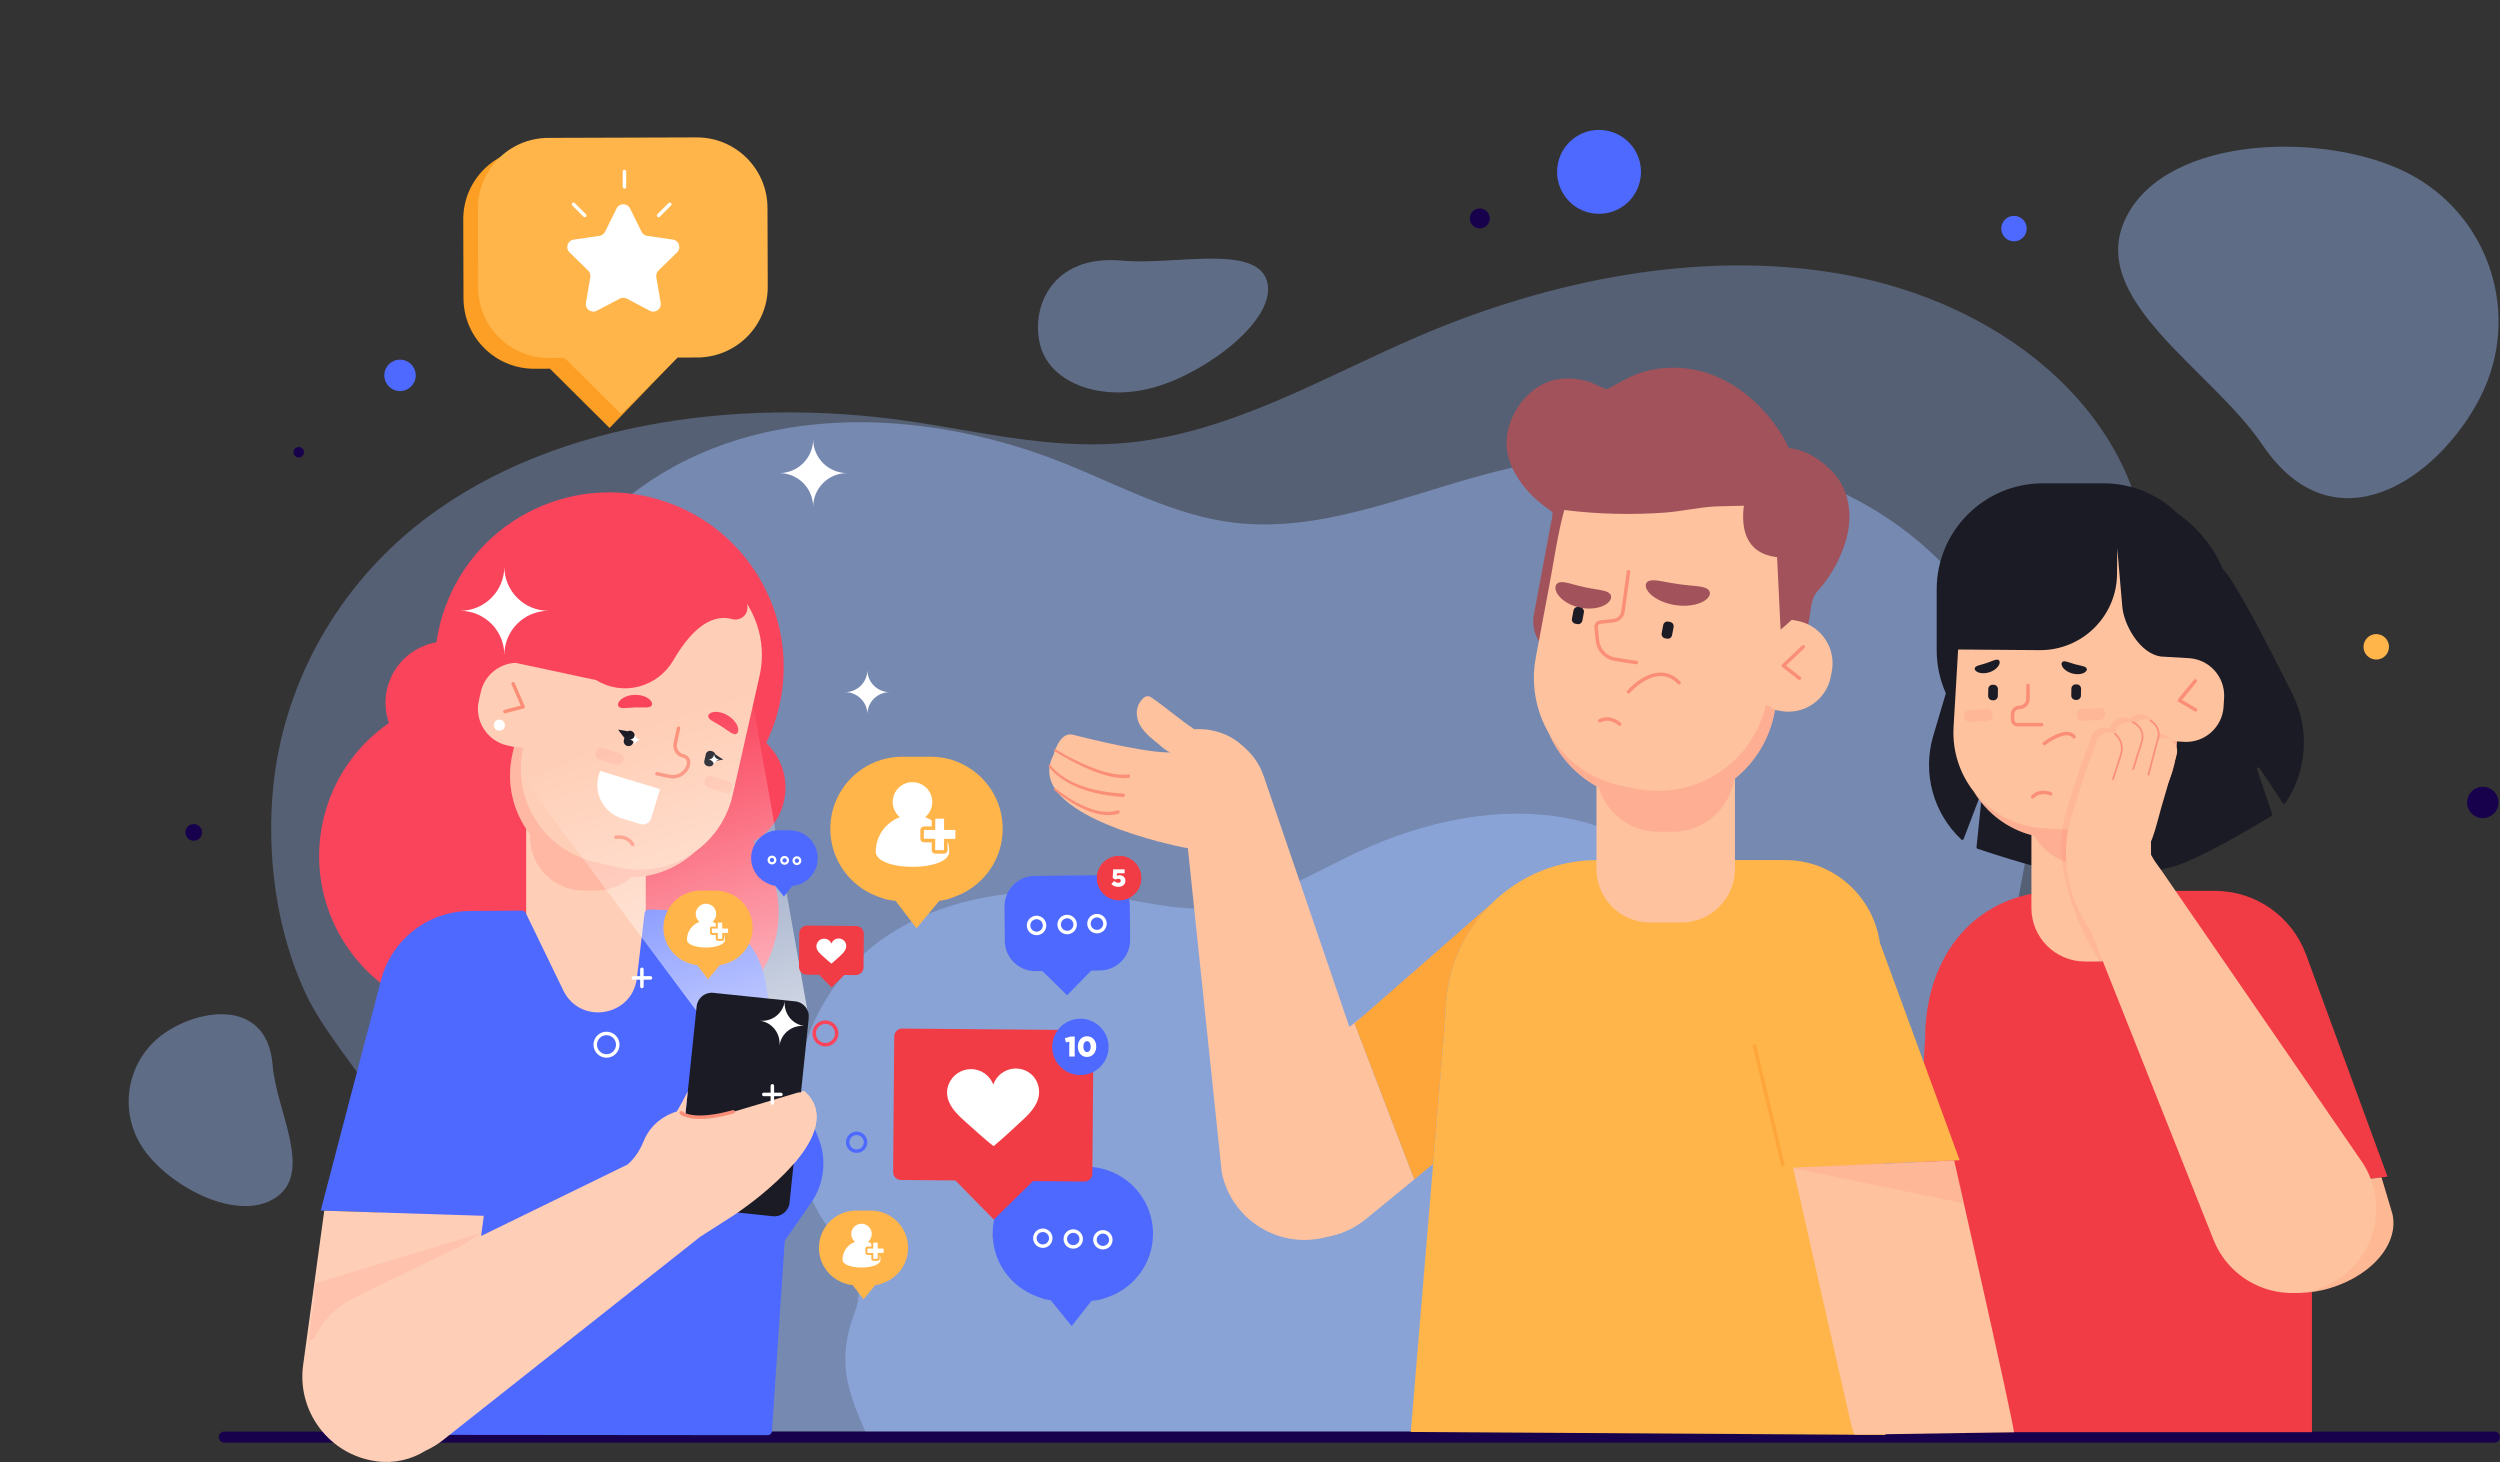 <svg width="342" height="200" viewBox="0 0 342 200" fill="none" xmlns="http://www.w3.org/2000/svg">
<rect x="0" y="0" width="342" height="200" fill="#333333" stroke="none"/>
<g opacity="0.68">
<g opacity="0.47">
<path d="M37.409 107.347C38.762 94.436 45.267 81.504 56.535 72.262C74.092 57.861 100.65 54.231 123.926 57.56C133.675 58.955 143.343 61.425 153.326 60.648C167.886 59.514 180.711 51.741 193.967 46.043C212.012 38.286 232.696 34.112 251.88 37.487C273.631 41.314 291.464 55.769 293.592 74.947C294.556 83.638 284.758 98.947 287.851 107.183C290.987 115.536 313.885 141.122 313.32 160.583C312.758 179.972 307.484 186.002 300.032 195.856H294.075H69.595H56.675C52.035 185.872 48.399 177.886 53.832 164.775C58.174 154.299 46.379 145.671 41.816 135.92C37.755 127.24 36.419 116.803 37.409 107.347Z" fill="#9FBFFF"/>
</g>
</g>
<g opacity="0.41">
<path d="M339.303 54.34C345.029 43.127 340.579 29.397 329.367 23.672C318.154 17.946 296.632 18.418 290.907 29.631C285.182 40.844 302.441 50.417 309.493 60.846C319.329 75.392 333.578 65.553 339.303 54.34Z" fill="#9FBFFF"/>
</g>
<g opacity="0.41">
<path d="M22.722 141.183C17.469 144.65 16.02 151.719 19.488 156.972C22.954 162.225 32.433 167.324 37.686 163.857C42.939 160.389 37.79 151.972 37.293 145.698C36.599 136.948 27.976 137.716 22.722 141.183Z" fill="#9FBFFF"/>
</g>
<g opacity="0.41">
<path d="M142.358 47.427C143.843 52.553 150.862 55.025 158.037 52.947C165.211 50.87 174.809 43.586 173.324 38.46C171.84 33.333 160.519 36.312 153.52 35.655C143.759 34.738 140.873 42.3 142.358 47.427Z" fill="#9FBFFF"/>
</g>
<g opacity="0.43">
<path d="M70.132 184.432C67.855 173.109 71.506 163.45 72.417 152.346C73.279 141.834 69.545 132.993 67.474 122.981C65.63 114.071 66.244 103.978 68.558 95.221C71.718 83.264 78.994 72.193 89.477 65.444C105.812 54.927 127.596 56.166 145.639 63.399C153.197 66.429 160.517 70.461 168.611 71.481C180.415 72.968 191.905 67.88 203.404 64.828C219.058 60.672 236.241 60.364 251.011 66.922C267.756 74.358 279.663 91.144 278.272 109.632C277.642 118.01 274.417 126.277 275.559 134.599C276.717 143.039 281.731 150.101 284.385 158.05C288.008 168.9 288.338 184.846 282.513 195.855H74.054C72.256 192.255 70.931 188.4 70.132 184.432Z" fill="#9FBFFF"/>
</g>
<g opacity="0.47">
<path d="M108.896 148.956C109.561 142.115 112.762 135.262 118.307 130.365C126.946 122.734 140.015 120.811 151.468 122.575C156.265 123.314 161.023 124.623 165.935 124.21C173.099 123.61 179.41 119.491 185.933 116.471C194.812 112.361 204.99 110.15 214.43 111.938C225.133 113.966 233.908 121.625 234.955 131.788C235.429 136.393 230.609 144.505 232.13 148.869C233.673 153.295 244.941 166.853 244.663 177.165C244.386 187.439 241.791 190.634 238.124 195.856H235.193H124.733H118.376C116.093 190.565 114.304 186.333 116.977 179.386C119.114 173.835 113.31 169.263 111.065 164.096C109.066 159.497 108.409 153.966 108.896 148.956Z" fill="#9FBFFF"/>
</g>
<path d="M341.244 197.35H30.68C30.263 197.35 29.925 197.012 29.925 196.595C29.925 196.178 30.263 195.84 30.68 195.84H341.244C341.661 195.84 341.999 196.178 341.999 196.595C341.999 197.012 341.661 197.35 341.244 197.35Z" fill="#17014C"/>
<path d="M339.651 111.924C340.838 111.924 341.8 110.962 341.8 109.775C341.8 108.587 340.838 107.625 339.651 107.625C338.463 107.625 337.501 108.587 337.501 109.775C337.501 110.962 338.463 111.924 339.651 111.924Z" fill="#17014C"/>
<path d="M314.109 187.256C315.033 187.256 315.781 186.507 315.781 185.584C315.781 184.661 315.033 183.912 314.109 183.912C313.186 183.912 312.438 184.661 312.438 185.584C312.438 186.507 313.186 187.256 314.109 187.256Z" fill="#4E69FF"/>
<path d="M54.723 53.5C55.91 53.5 56.873 52.538 56.873 51.351C56.873 50.164 55.91 49.201 54.723 49.201C53.536 49.201 52.573 50.164 52.573 51.351C52.573 52.538 53.536 53.5 54.723 53.5Z" fill="#4E69FF"/>
<path d="M26.5 115.018C27.131 115.018 27.642 114.507 27.642 113.876C27.642 113.246 27.131 112.734 26.5 112.734C25.869 112.734 25.358 113.246 25.358 113.876C25.358 114.507 25.869 115.018 26.5 115.018Z" fill="#17014C"/>
<path d="M40.87 62.578C41.266 62.578 41.586 62.257 41.586 61.861C41.586 61.465 41.266 61.145 40.87 61.145C40.474 61.145 40.153 61.465 40.153 61.861C40.153 62.257 40.474 62.578 40.87 62.578Z" fill="#17014C"/>
<path d="M224.36 24.711C223.698 27.81 220.648 29.787 217.548 29.125C214.449 28.462 212.473 25.413 213.135 22.313C213.797 19.213 216.846 17.237 219.946 17.899C223.046 18.562 225.022 21.611 224.36 24.711Z" fill="#4E69FF"/>
<path d="M326.776 88.849C326.575 89.791 325.649 90.391 324.707 90.19C323.766 89.989 323.166 89.063 323.367 88.121C323.568 87.18 324.494 86.58 325.435 86.781C326.377 86.982 326.977 87.908 326.776 88.849Z" fill="#FFB54A"/>
<path d="M90.14 31.637C89.939 32.578 89.013 33.178 88.072 32.977C87.13 32.776 86.53 31.85 86.731 30.909C86.932 29.967 87.858 29.367 88.8 29.568C89.741 29.769 90.341 30.695 90.14 31.637Z" fill="#FFB54A"/>
<path d="M277.219 31.637C277.018 32.578 276.092 33.178 275.151 32.977C274.209 32.776 273.609 31.85 273.81 30.909C274.011 29.967 274.938 29.367 275.879 29.568C276.82 29.769 277.42 30.695 277.219 31.637Z" fill="#4E69FF"/>
<path d="M203.773 30.172C203.616 30.91 202.89 31.38 202.151 31.223C201.413 31.066 200.942 30.339 201.1 29.601C201.257 28.863 201.983 28.392 202.722 28.55C203.46 28.708 203.931 29.434 203.773 30.172Z" fill="#17014C"/>
<path d="M326.613 160.964L322.085 148.624L315.48 130.617C315.474 130.6 315.467 130.582 315.461 130.565L315.421 130.456L315.418 130.457C313.519 125.439 308.671 121.871 302.988 121.871H282.061C270.445 121.871 263.36 130.504 263.36 142.12L260.032 195.928H316.278V162.227L325.796 161.062L326.613 160.964Z" fill="#F13C45"/>
<path d="M313.622 94.988C310.262 88.239 305.663 79.335 304.091 77.866C302.785 74.761 300.621 72.146 297.926 70.274C295.305 67.704 291.717 66.117 287.756 66.117H279.466C271.442 66.117 264.938 72.622 264.938 80.645V88.935C264.938 91.039 265.389 93.038 266.194 94.843C265.592 96.85 264.998 98.856 264.457 100.699C262.969 105.766 264.462 111.236 268.314 114.848C268.414 114.94 268.576 114.903 268.624 114.775L270.683 109.368C270.763 109.159 271.075 109.233 271.053 109.456L270.386 115.909C270.377 115.997 270.429 116.08 270.513 116.109C271.801 116.543 281.459 119.762 285.247 119.91C288.475 120.035 290.536 119.518 291.247 119.3C291.987 119.356 294.111 119.405 297.232 118.569C300.894 117.588 309.601 112.314 310.762 111.606C310.838 111.559 310.87 111.467 310.841 111.382L308.765 105.236C308.694 105.024 308.982 104.882 309.106 105.069L312.309 109.888C312.385 110.001 312.551 110.002 312.627 109.89C315.622 105.464 316.004 99.771 313.622 94.988Z" fill="#1B1B25"/>
<path d="M299.451 90.038L295.603 89.813C292.706 89.392 290.548 85.465 290.333 83.02C290.315 82.808 289.935 78.414 289.64 74.994L289.612 78.512C289.567 84.316 284.826 88.985 279.022 88.939L267.873 88.853L267.249 99.446C267.052 102.784 268.124 105.902 270.045 108.336C271.78 111.186 274.564 113.345 277.897 114.243V124.23C277.897 128.246 281.184 131.533 285.2 131.533H286.956C290.972 131.533 294.259 128.247 294.259 124.23V110.658C294.259 110.648 294.257 110.638 294.257 110.628C296.261 108.459 297.555 105.61 297.743 102.432L297.802 101.426L298.777 101.484C301.587 101.649 304.021 99.486 304.187 96.676L304.259 95.448C304.425 92.638 302.261 90.203 299.451 90.038Z" fill="#FEC29E"/>
<path opacity="0.32" d="M296.571 101.172C296.145 108.4 289.939 113.915 282.711 113.489L279.564 113.303C275.677 113.074 272.287 111.172 270.049 108.34C271.845 111.284 274.764 113.49 278.251 114.327C279.862 117.063 283.001 118.738 286.337 118.315C290.011 117.849 292.815 114.978 293.379 111.489C295.878 109.242 297.528 106.049 297.741 102.43L297.8 101.424L296.571 101.172Z" fill="#FF887C"/>
<path d="M300.343 97.348C300.302 97.348 300.26 97.337 300.222 97.315L298.014 96.01C297.955 95.974 297.913 95.915 297.901 95.846C297.889 95.777 297.908 95.707 297.952 95.653L300.133 93C300.217 92.897 300.368 92.883 300.469 92.967C300.571 93.05 300.586 93.201 300.502 93.303L298.498 95.741L300.465 96.903C300.578 96.971 300.616 97.117 300.549 97.231C300.504 97.305 300.425 97.348 300.343 97.348Z" fill="#FB8E77"/>
<path d="M282.316 90.473C282.553 90.441 282.819 90.543 283.081 90.626C283.344 90.717 283.611 90.8 283.844 90.865C284.079 90.93 284.35 90.996 284.622 91.054C284.891 91.117 285.173 91.168 285.356 91.317C285.533 91.457 285.547 91.724 285.226 91.957C284.922 92.187 284.249 92.342 283.473 92.128C282.699 91.911 282.211 91.435 282.077 91.084C281.933 90.72 282.089 90.502 282.316 90.473Z" fill="#1B1B25"/>
<path d="M273.245 90.243C273.007 90.222 272.747 90.338 272.489 90.435C272.231 90.538 271.969 90.636 271.739 90.713C271.508 90.79 271.24 90.869 270.971 90.941C270.706 91.018 270.427 91.082 270.252 91.24C270.082 91.39 270.082 91.657 270.414 91.874C270.73 92.087 271.41 92.207 272.174 91.955C272.936 91.699 273.398 91.198 273.514 90.84C273.641 90.471 273.474 90.26 273.245 90.243Z" fill="#1B1B25"/>
<path d="M279.662 101.952C279.591 101.952 279.52 101.92 279.472 101.859C279.392 101.754 279.412 101.604 279.516 101.524C279.601 101.459 281.6 99.94 282.992 100.13C283.382 100.182 283.694 100.36 283.919 100.656C283.998 100.761 283.978 100.911 283.872 100.991C283.768 101.07 283.618 101.05 283.538 100.945C283.391 100.751 283.191 100.639 282.928 100.604C281.734 100.442 279.826 101.888 279.807 101.903C279.764 101.936 279.713 101.952 279.662 101.952Z" fill="#FB8E77"/>
<path d="M283.927 95.748L284.069 95.751C284.394 95.757 284.665 95.496 284.671 95.171L284.69 94.226C284.696 93.902 284.435 93.63 284.11 93.624L283.968 93.621C283.643 93.615 283.372 93.876 283.366 94.201L283.348 95.146C283.342 95.47 283.602 95.741 283.927 95.748Z" fill="#1B1B25"/>
<path d="M279.305 99.374H276.016C275.501 99.374 275.082 98.955 275.082 98.44V97.702C275.082 97.059 275.605 96.536 276.249 96.536C276.768 96.536 277.19 96.114 277.19 95.595V93.768C277.19 93.636 277.297 93.529 277.429 93.529C277.561 93.529 277.668 93.636 277.668 93.768V95.595C277.668 96.377 277.031 97.014 276.249 97.014C275.869 97.014 275.56 97.323 275.56 97.702V98.44C275.56 98.692 275.765 98.897 276.016 98.897H279.305C279.437 98.897 279.544 99.004 279.544 99.135C279.544 99.267 279.437 99.374 279.305 99.374Z" fill="#FB8E77"/>
<path d="M272.558 95.799L272.7 95.802C273.025 95.808 273.296 95.547 273.302 95.222L273.32 94.277C273.327 93.952 273.066 93.681 272.741 93.675L272.599 93.672C272.274 93.666 272.003 93.927 271.997 94.251L271.979 95.196C271.972 95.521 272.233 95.792 272.558 95.799Z" fill="#1B1B25"/>
<path opacity="0.17" d="M284.862 98.618L287.308 98.486C287.71 98.465 288.021 98.118 288 97.716L287.99 97.54C287.969 97.138 287.622 96.827 287.22 96.849L284.774 96.98C284.372 97.002 284.061 97.348 284.082 97.75L284.092 97.926C284.113 98.328 284.46 98.639 284.862 98.618Z" fill="#FF887C"/>
<path opacity="0.17" d="M269.483 98.762L271.929 98.631C272.331 98.609 272.642 98.263 272.621 97.861L272.611 97.685C272.59 97.283 272.243 96.972 271.841 96.993L269.395 97.125C268.993 97.146 268.682 97.493 268.703 97.895L268.713 98.07C268.734 98.472 269.081 98.784 269.483 98.762Z" fill="#FF887C"/>
<path d="M278.07 109.257C278.01 109.257 277.95 109.235 277.903 109.189C277.809 109.096 277.807 108.946 277.899 108.851C279.067 107.655 280.627 108.382 280.642 108.39C280.761 108.447 280.811 108.589 280.754 108.708C280.697 108.827 280.555 108.876 280.436 108.821C280.385 108.797 279.167 108.237 278.24 109.185C278.194 109.233 278.132 109.257 278.07 109.257Z" fill="#FB8E77"/>
<path d="M327.283 166.06L325.792 161.062L304.4 163.68L306.253 171.973C307.091 175.722 312.212 177.75 317.674 176.495C323.972 175.049 328.274 170.377 327.283 166.06Z" fill="#FFB894"/>
<path opacity="0.18" d="M293.48 114.581C293.577 114.405 293.657 114.221 293.727 114.033C294.224 112.697 294.539 111.252 294.94 109.881C295.349 108.483 295.758 107.084 296.166 105.685L297.04 102.692C297.297 101.813 296.905 100.836 296.067 100.469C295.458 100.202 294.812 100.305 294.324 100.644L294.493 100.066C294.761 99.149 294.317 98.134 293.422 97.802C292.654 97.518 291.839 97.791 291.377 98.392C290.997 98.152 290.55 97.998 289.856 98.276C289.26 98.514 288.813 99.025 288.633 99.641L288.615 99.704C288.281 99.537 287.884 99.455 287.397 99.588C286.747 99.767 286.248 100.292 286.047 100.934L285.742 101.903C284.963 103.649 283.769 107.369 282.683 110.963C282.154 112.716 281.908 114.515 281.925 116.302C282.383 121.19 283.912 125.916 286.404 130.145L287.455 131.929C287.485 131.828 293.423 114.684 293.48 114.581Z" fill="#FF887C"/>
<path d="M323.221 159.096C322.942 158.69 322.662 158.284 322.383 157.878C321.626 156.778 320.87 155.678 320.113 154.578C319.001 152.962 317.889 151.346 316.777 149.73C315.432 147.775 314.087 145.819 312.742 143.864C311.285 141.747 309.828 139.629 308.372 137.512C306.926 135.41 305.479 133.308 304.033 131.205C302.72 129.296 301.405 127.386 300.092 125.476C299.032 123.936 297.973 122.396 296.913 120.856C296.527 120.295 296.141 119.734 295.755 119.173C295.291 118.497 294.729 117.825 294.355 117.102C294.176 116.757 293.791 116.043 293.886 115.64C293.909 115.542 294.124 115.356 294.182 115.25C294.279 115.074 294.359 114.889 294.429 114.702C294.926 113.366 295.242 111.921 295.642 110.55C296.051 109.151 296.459 107.753 296.868 106.353C297.167 105.329 297.466 104.305 297.765 103.28C298.043 102.33 297.498 101.334 296.547 101.057C296.006 100.899 295.455 101.014 295.025 101.312L295.218 100.653C295.495 99.703 294.95 98.707 294 98.43C293.27 98.216 292.516 98.492 292.079 99.06C291.94 98.973 291.794 98.897 291.629 98.849C290.678 98.572 289.683 99.117 289.405 100.068L289.317 100.372C289.231 100.33 289.142 100.293 289.049 100.263C288.104 99.966 287.098 100.491 286.801 101.436L286.444 102.571C285.665 104.317 284.471 108.036 283.385 111.631C281.777 116.955 282.736 122.713 285.966 127.222L302.852 169.717C305.328 175.743 312.295 178.529 318.244 175.872C324.696 172.99 327.058 165.031 323.221 159.096Z" fill="#FEC29E"/>
<path d="M289.053 106.729C289.041 106.729 289.029 106.727 289.017 106.723C288.954 106.703 288.919 106.636 288.939 106.573L290.037 103.161C290.341 102.181 290.029 101.122 289.242 100.463C289.191 100.42 289.184 100.345 289.227 100.295C289.269 100.244 289.344 100.238 289.395 100.28C290.257 101.001 290.598 102.16 290.264 103.233L289.167 106.646C289.15 106.697 289.103 106.729 289.053 106.729Z" fill="#FB8E77"/>
<path d="M291.807 105.365C291.795 105.365 291.783 105.363 291.771 105.359C291.708 105.339 291.673 105.273 291.693 105.209L292.896 101.392C293.161 100.553 292.851 99.654 292.127 99.156L291.73 98.882C291.675 98.844 291.661 98.77 291.699 98.716C291.737 98.661 291.811 98.648 291.865 98.685L292.263 98.959C293.074 99.517 293.421 100.524 293.124 101.464L291.921 105.282C291.904 105.332 291.858 105.365 291.807 105.365Z" fill="#FB8E77"/>
<path d="M293.905 106.101C293.895 106.101 293.885 106.1 293.875 106.097C293.811 106.08 293.772 106.015 293.789 105.951L295.023 101.265C295.374 100.439 295.153 99.514 294.48 98.947L294.112 98.637C294.061 98.594 294.055 98.519 294.097 98.468C294.14 98.418 294.215 98.411 294.265 98.454L294.635 98.764C295.388 99.4 295.635 100.435 295.248 101.341L294.021 106.011C294.006 106.065 293.958 106.101 293.905 106.101Z" fill="#FB8E77"/>
<path d="M193.473 161.343L185.302 140.008L186.864 138.642L184.595 140.489L172.894 106.225C172.383 104.705 171.48 103.321 170.225 102.243C170.128 102.16 170.031 102.073 169.933 101.983C167.071 99.343 163.385 99.764 163.385 99.764C161.406 98.453 159.618 96.879 157.668 95.525C157.465 95.383 157.244 95.238 156.997 95.238C156.721 95.238 156.478 95.42 156.288 95.62C155.181 96.784 155.347 98.438 156.243 99.648C156.768 100.356 157.424 100.949 158.119 101.487C158.497 101.779 159.695 102.932 160.163 102.916C160.162 102.916 157.848 103.304 146.753 100.51C144.918 100.048 144.112 103.299 144.112 103.299C139.736 111.653 161.825 115.91 161.825 115.91L162.5 116.036L167.139 160.406C168.454 166.786 174.784 170.816 181.122 169.308C181.211 169.287 181.297 169.261 181.385 169.238C183.345 168.915 185.25 168.092 186.896 166.741L193.473 161.343Z" fill="#FEC29E"/>
<path d="M144.404 102.51C145.934 103.432 147.537 104.259 149.194 104.922C150.022 105.256 150.869 105.543 151.731 105.738C152.588 105.93 153.477 106.059 154.32 105.929L154.324 105.929C154.454 105.908 154.576 105.998 154.596 106.128C154.616 106.259 154.527 106.38 154.397 106.4C154.396 106.4 154.393 106.401 154.392 106.401C153.442 106.528 152.518 106.369 151.631 106.155C150.742 105.937 149.884 105.628 149.05 105.274C147.377 104.57 145.785 103.712 144.25 102.749C144.184 102.708 144.163 102.62 144.205 102.553C144.247 102.487 144.333 102.467 144.399 102.507L144.404 102.51Z" fill="#FB8E77"/>
<path d="M143.723 104.686C144.24 105.399 144.99 105.979 145.755 106.46C146.534 106.94 147.38 107.306 148.247 107.602C149.111 107.911 150.014 108.099 150.915 108.269C151.369 108.34 151.826 108.395 152.281 108.457L153.657 108.56L153.67 108.561C153.802 108.571 153.901 108.686 153.89 108.817C153.88 108.949 153.766 109.048 153.634 109.038C153.633 109.038 153.632 109.037 153.631 109.037L152.23 108.909C151.766 108.838 151.301 108.775 150.839 108.695C149.92 108.506 149.001 108.299 148.119 107.968C147.234 107.649 146.371 107.259 145.574 106.75C144.784 106.231 144.035 105.647 143.47 104.842C143.423 104.775 143.44 104.683 143.506 104.636C143.573 104.59 143.664 104.605 143.711 104.671L143.723 104.686Z" fill="#FB8E77"/>
<path d="M144.418 107.88C145.022 108.37 145.672 108.819 146.335 109.232C147 109.645 147.69 110.017 148.406 110.321C149.12 110.624 149.859 110.884 150.618 110.991C151.372 111.105 152.143 111.091 152.851 110.863L152.858 110.86C152.984 110.82 153.118 110.889 153.159 111.014C153.199 111.14 153.13 111.275 153.005 111.315C153.004 111.315 153.001 111.316 153 111.316C152.191 111.56 151.347 111.55 150.548 111.413C149.742 111.28 148.983 110.993 148.253 110.667C147.522 110.338 146.826 109.943 146.159 109.509C145.492 109.073 144.849 108.61 144.237 108.091C144.178 108.042 144.171 107.954 144.221 107.895C144.27 107.837 144.356 107.829 144.414 107.877L144.418 107.88Z" fill="#FB8E77"/>
<path d="M197.766 138.695C197.766 134.286 199.105 130.197 201.389 126.817C202.171 125.66 203.062 124.584 204.05 123.609L185.302 140.006L193.472 161.341L196.053 159.223L197.766 138.695Z" fill="#FFA63B"/>
<path d="M268.084 158.719L257.176 128.984C256.241 122.577 250.805 117.66 244.238 117.66H218.471C212.863 117.66 207.78 119.929 204.051 123.607C200.177 127.429 197.767 132.773 197.767 138.692L196.054 159.221L192.995 195.894L257.939 196.299L257.587 159.19L267.325 158.753L268.084 158.719Z" fill="#FFB54A"/>
<path d="M267.324 158.752L245.286 159.741L253.093 194.266C253.25 194.96 253.456 195.627 253.701 196.267L275.51 195.929C275.373 194.18 267.324 158.752 267.324 158.752Z" fill="#FEC29E"/>
<path opacity="0.17" d="M245.272 159.809C245.272 159.809 261.101 158.694 267.323 158.752C267.908 162.568 268.087 160.811 268.672 164.628L245.272 159.809Z" fill="#FF887C"/>
<path d="M240.216 142.858L239.751 142.969L243.712 159.616L244.177 159.505L240.216 142.858Z" fill="#FFA63B"/>
<path d="M252.788 68.603C252.482 67.16 251.84 65.799 250.808 64.678C249.263 63 247.074 61.482 244.717 61.313C242.614 56.636 236.995 50.617 229.578 50.315C224.177 50.095 221.618 52.49 219.874 53.227C219.617 53.335 217.939 52.401 217.577 52.288C216.786 52.041 215.971 51.866 215.144 51.802C213.653 51.685 212.146 51.944 210.828 52.668C207.969 54.239 205.865 57.864 206.107 61.134C206.231 62.803 206.947 64.384 207.892 65.765C208.984 67.359 210.369 68.642 211.948 69.739C212.441 70.082 212.424 70.101 212.355 70.612C212.31 70.942 212.231 71.27 212.17 71.598C211.758 73.797 211.347 75.996 210.935 78.196C210.568 80.155 210.202 82.114 209.835 84.073C209.318 86.831 211.136 89.486 213.895 90.003L240.408 94.966C243.166 95.482 245.821 93.665 246.338 90.906C246.555 89.748 246.771 88.591 246.988 87.433C247.167 86.476 247.347 85.518 247.526 84.56C247.705 83.603 247.738 82.423 248.169 81.551C248.352 81.182 248.637 80.877 248.908 80.566C250.644 78.572 251.958 76.058 252.634 73.501C253.053 71.917 253.129 70.21 252.788 68.603Z" fill="#A1525A"/>
<path d="M245.887 84.933L245.128 84.791L245.13 84.777C244.208 85.636 243.585 86.129 243.585 86.129L243.104 76.215C238.586 75.705 238.2 71.961 238.563 69.184C237.237 69.238 235.89 69.222 234.576 69.288C232.322 69.403 230.052 69.956 227.788 70.122C223.238 70.456 218.656 70.344 214.128 69.784C214.083 69.779 214.037 69.773 213.992 69.768C213.101 73.022 212.631 76.413 212.01 79.729C211.493 82.492 210.976 85.256 210.458 88.019C210.338 88.665 210.217 89.311 210.096 89.957C209.406 93.645 210.123 97.268 211.864 100.28C211.86 100.272 211.857 100.263 211.854 100.254C213.16 103.312 215.443 105.908 218.396 107.568V118.891C218.396 122.908 221.682 126.194 225.699 126.194H230.035C234.051 126.194 237.338 122.908 237.338 118.891V106.508C240.07 104.309 242.063 101.165 242.759 97.448L242.821 97.116L243.58 97.258C246.766 97.854 249.86 95.736 250.457 92.55L250.596 91.809C251.191 88.624 249.073 85.53 245.887 84.933Z" fill="#FEC29E"/>
<path opacity="0.32" d="M241.549 96.467C239.751 104.325 232.05 109.425 224.056 107.929L222.159 107.574C217.651 106.73 213.993 103.962 211.865 100.28C213.222 103.44 215.619 106.106 218.723 107.751C219.776 111.236 223.022 113.794 226.839 113.794H228.855C233.081 113.794 236.601 110.657 237.226 106.598C240.016 104.396 242.054 101.217 242.76 97.449L242.822 97.117C242.822 97.117 241.593 96.27 241.549 96.467Z" fill="#FF887C"/>
<path d="M246.171 93.023C246.12 93.023 246.068 93.007 246.024 92.973L243.809 91.254C243.754 91.211 243.72 91.146 243.717 91.076C243.713 91.007 243.741 90.939 243.792 90.891L246.524 88.313C246.62 88.223 246.771 88.227 246.861 88.323C246.952 88.419 246.947 88.57 246.851 88.661L244.322 91.047L246.317 92.596C246.421 92.677 246.44 92.826 246.359 92.931C246.313 92.992 246.242 93.023 246.171 93.023Z" fill="#FB8E77"/>
<path d="M213.377 79.663C213.888 79.562 214.48 79.751 215.062 79.9C215.646 80.062 216.236 80.212 216.753 80.323C217.272 80.435 217.871 80.543 218.47 80.635C219.063 80.739 219.683 80.812 220.1 81.113C220.504 81.397 220.569 81.975 219.9 82.524C219.266 83.062 217.821 83.484 216.106 83.119C214.393 82.745 213.272 81.77 212.936 81.022C212.573 80.25 212.886 79.754 213.377 79.663Z" fill="#A1525A"/>
<path d="M233.492 80.52C232.98 80.237 232.272 80.199 231.589 80.127C230.9 80.067 230.21 79.992 229.612 79.908C229.012 79.824 228.326 79.707 227.647 79.575C226.97 79.456 226.275 79.299 225.715 79.431C225.174 79.552 224.889 80.076 225.406 80.841C225.888 81.583 227.287 82.513 229.27 82.794C231.252 83.068 232.822 82.554 233.462 81.969C234.139 81.371 233.986 80.786 233.492 80.52Z" fill="#A1525A"/>
<path d="M227.787 87.323L228.048 87.372C228.368 87.432 228.678 87.219 228.738 86.899L228.949 85.774C229.008 85.455 228.796 85.144 228.477 85.085L228.215 85.035C227.896 84.976 227.585 85.188 227.526 85.508L227.315 86.633C227.255 86.952 227.467 87.263 227.787 87.323Z" fill="#1B1B25"/>
<path d="M215.514 85.329L215.776 85.378C216.095 85.437 216.406 85.225 216.466 84.905L216.676 83.78C216.736 83.461 216.523 83.15 216.204 83.091L215.943 83.041C215.623 82.982 215.313 83.194 215.253 83.514L215.043 84.639C214.982 84.958 215.194 85.269 215.514 85.329Z" fill="#1B1B25"/>
<path d="M221.568 99.302C221.507 99.302 221.447 99.279 221.4 99.233C221.355 99.189 220.288 98.162 218.976 98.814C218.86 98.873 218.714 98.825 218.656 98.706C218.597 98.588 218.645 98.444 218.764 98.386C220.385 97.58 221.723 98.882 221.737 98.894C221.83 98.987 221.83 99.138 221.738 99.232C221.691 99.278 221.63 99.302 221.568 99.302Z" fill="#FB8E77"/>
<path d="M222.778 94.874C222.722 94.874 222.666 94.855 222.621 94.815C222.521 94.728 222.511 94.577 222.598 94.478C222.684 94.379 224.732 92.065 227.094 92.007C228.118 91.981 229.053 92.391 229.854 93.222C229.946 93.317 229.943 93.469 229.848 93.56C229.754 93.652 229.602 93.649 229.51 93.554C228.805 92.822 227.987 92.462 227.106 92.485C224.95 92.538 222.977 94.769 222.958 94.792C222.91 94.846 222.844 94.874 222.778 94.874Z" fill="#FB8E77"/>
<path d="M223.852 90.875C223.84 90.875 223.827 90.874 223.815 90.872L220.944 90.433C219.524 90.216 218.433 89.066 218.29 87.637L218.108 85.818C218.061 85.347 218.405 84.923 218.875 84.871L220.722 84.665C221.273 84.604 221.71 84.178 221.786 83.629L222.54 78.171C222.558 78.04 222.683 77.95 222.81 77.967C222.94 77.985 223.032 78.106 223.014 78.236L222.259 83.695C222.154 84.46 221.544 85.054 220.776 85.139L218.928 85.345C218.717 85.368 218.562 85.559 218.583 85.77L218.766 87.589C218.887 88.801 219.812 89.776 221.017 89.96L223.887 90.399C224.018 90.418 224.108 90.541 224.088 90.671C224.069 90.79 223.967 90.875 223.852 90.875Z" fill="#FB8E77"/>
<path d="M103.073 115.123C104.936 114.107 106.42 112.392 107.089 110.203C108.056 107.043 107.064 103.758 104.816 101.631C105.344 100.544 105.801 99.407 106.165 98.215C110.022 85.608 102.928 72.261 90.321 68.404C77.713 64.547 64.367 71.641 60.51 84.249C60.142 85.451 59.876 86.66 59.702 87.866C56.682 88.396 54.059 90.554 53.101 93.687C52.558 95.463 52.64 97.278 53.208 98.907C49.249 101.641 46.146 105.674 44.629 110.631C41.054 122.319 47.63 134.693 59.318 138.268C66.435 140.445 73.802 138.853 79.286 134.64C81.139 136.879 83.64 138.623 86.627 139.537C94.755 142.023 103.361 137.45 105.847 129.321C107.402 124.235 106.188 118.966 103.073 115.123Z" fill="#FA445C"/>
<path d="M102.178 82.572C102.195 82.663 102.213 82.756 102.228 82.845C102.439 84.059 101.319 85.009 100.129 84.688C96.859 83.807 94.092 86.92 92.126 90.307C89.968 94.025 85.224 95.3 81.567 93.042L70.521 90.674C68.285 90.787 66.294 92.369 65.778 94.653L65.507 95.853C64.887 98.598 66.627 101.352 69.373 101.972L70.325 102.187L70.103 103.17C69.276 106.834 70.059 110.485 71.981 113.388V126.86C71.981 130.876 72.517 140.56 76.534 140.56L84.513 139.994C88.53 139.994 88.342 130.876 88.342 126.86V119.832C90.874 119.399 93.213 118.236 95.08 116.52C97.599 114.714 99.493 112.016 100.229 108.755L103.901 92.489C104.701 88.945 103.983 85.414 102.178 82.572Z" fill="#FFCEB6"/>
<path opacity="0.32" d="M84.552 118.655L81.477 117.961C74.414 116.367 69.98 109.348 71.575 102.285L70.323 102.186L70.101 103.169C69.201 107.157 70.206 111.132 72.514 114.141V114.518C72.514 118.535 75.8 121.821 79.817 121.821H81.572C83.4 121.821 85.072 121.136 86.356 120.016C89.616 119.959 92.685 118.686 95.026 116.556C92.097 118.634 88.331 119.509 84.552 118.655Z" fill="#FF887C"/>
<path d="M69.078 97.575C68.972 97.575 68.875 97.503 68.847 97.395C68.814 97.268 68.891 97.138 69.019 97.105L71.232 96.532L69.982 93.635C69.93 93.513 69.985 93.373 70.107 93.321C70.228 93.268 70.368 93.324 70.421 93.445L71.781 96.599C71.809 96.663 71.807 96.736 71.776 96.799C71.745 96.861 71.689 96.908 71.621 96.925L69.139 97.567C69.118 97.572 69.098 97.575 69.078 97.575Z" fill="#FB8E77"/>
<path d="M68.314 99.961C68.735 99.961 69.076 99.62 69.076 99.198C69.076 98.777 68.735 98.436 68.314 98.436C67.892 98.436 67.551 98.777 67.551 99.198C67.551 99.62 67.892 99.961 68.314 99.961Z" fill="white"/>
<path d="M84.826 96.796C85.117 96.912 85.487 96.865 85.847 96.841C86.21 96.808 86.575 96.785 86.893 96.776C87.211 96.767 87.577 96.769 87.941 96.78C88.302 96.783 88.676 96.808 88.955 96.676C89.225 96.552 89.326 96.218 88.991 95.821C88.676 95.433 87.869 95.026 86.815 95.054C85.763 95.088 84.994 95.541 84.714 95.945C84.416 96.361 84.546 96.688 84.826 96.796Z" fill="#FA445C"/>
<path d="M100.461 100.43C100.152 100.382 99.857 100.153 99.559 99.949C99.263 99.737 98.961 99.531 98.692 99.361C98.423 99.191 98.107 99.006 97.788 98.831C97.476 98.65 97.141 98.481 96.968 98.225C96.799 97.981 96.881 97.642 97.372 97.47C97.841 97.297 98.743 97.358 99.635 97.918C100.524 98.482 100.955 99.264 100.99 99.755C101.035 100.265 100.756 100.48 100.461 100.43Z" fill="#FA445C"/>
<path d="M92.04 106.503C91.866 106.503 91.692 106.485 91.518 106.447L89.816 106.08C89.687 106.052 89.606 105.925 89.633 105.796C89.662 105.667 89.79 105.586 89.917 105.613L91.619 105.981C92.132 106.091 92.659 105.996 93.1 105.711C93.541 105.427 93.846 104.987 93.957 104.474C94.04 104.089 93.795 103.709 93.41 103.626C92.978 103.533 92.608 103.276 92.369 102.905C92.129 102.534 92.049 102.091 92.142 101.659L92.593 99.571C92.621 99.442 92.748 99.36 92.876 99.388C93.005 99.417 93.087 99.543 93.059 99.672L92.608 101.76C92.542 102.068 92.599 102.382 92.769 102.646C92.94 102.911 93.203 103.093 93.51 103.159C94.152 103.298 94.561 103.933 94.423 104.575C94.285 105.213 93.906 105.759 93.358 106.113C92.959 106.37 92.504 106.503 92.04 106.503Z" fill="#FB8E77"/>
<path d="M85.84 102.054C85.484 101.974 85.259 101.618 85.34 101.263L85.516 100.479C85.536 100.39 85.574 100.31 85.624 100.24C85.774 100.031 86.041 99.919 86.308 99.979C86.663 100.059 86.888 100.416 86.808 100.771L86.631 101.554C86.551 101.909 86.195 102.134 85.84 102.054Z" fill="#1B1B25"/>
<path d="M96.935 104.837L96.797 104.806C96.479 104.734 96.279 104.416 96.35 104.099L96.559 103.177C96.63 102.86 96.948 102.66 97.265 102.731L97.404 102.762C97.721 102.834 97.922 103.152 97.85 103.469L97.642 104.391C97.57 104.708 97.252 104.909 96.935 104.837Z" fill="#1B1B25"/>
<path d="M84.549 99.809L85.413 100.941L85.871 100.036L84.549 99.809Z" fill="#1B1B25"/>
<path d="M98.941 103.916L97.757 103.125L97.616 104.129L98.941 103.916Z" fill="#1B1B25"/>
<path opacity="0.17" d="M84.314 104.633L81.97 103.921C81.585 103.804 81.365 103.393 81.483 103.007L81.534 102.839C81.651 102.454 82.062 102.234 82.447 102.352L84.791 103.064C85.176 103.181 85.396 103.592 85.279 103.978L85.228 104.146C85.111 104.531 84.699 104.75 84.314 104.633Z" fill="#FF887C"/>
<path opacity="0.17" d="M99.214 108.452L96.871 107.739C96.486 107.622 96.266 107.212 96.383 106.826L96.434 106.658C96.551 106.273 96.962 106.053 97.347 106.17L99.692 106.882C100.077 106.999 100.296 107.41 100.179 107.796L100.128 107.964C100.01 108.349 99.599 108.569 99.214 108.452Z" fill="#FF887C"/>
<path d="M86.562 115.769C86.48 115.769 86.401 115.727 86.356 115.651C85.683 114.51 84.368 114.762 84.311 114.773C84.183 114.8 84.056 114.715 84.029 114.587C84.003 114.458 84.085 114.332 84.214 114.305C84.232 114.302 85.918 113.968 86.767 115.409C86.834 115.522 86.797 115.668 86.683 115.736C86.645 115.758 86.603 115.769 86.562 115.769Z" fill="#FB8E77"/>
<path d="M87.603 112.73L85.102 111.97C82.578 111.203 81.153 108.534 81.921 106.01L82.088 105.461L90.295 107.955L89.084 111.939C88.894 112.567 88.23 112.921 87.603 112.73Z" fill="white"/>
<path d="M97.681 104.709C97.681 104.271 97.326 103.917 96.889 103.917C97.326 103.917 97.681 103.563 97.681 103.125C97.681 103.562 98.035 103.917 98.473 103.917C98.035 103.917 97.681 104.271 97.681 104.709Z" fill="white"/>
<path d="M86.877 101.988C86.877 101.551 86.522 101.196 86.085 101.196C86.522 101.196 86.877 100.842 86.877 100.404C86.877 100.841 87.231 101.196 87.669 101.196C87.231 101.197 86.877 101.551 86.877 101.988Z" fill="white"/>
<path d="M111.967 155.692L105.198 138.86C105.172 138.795 105.159 138.724 105.158 138.654C105.034 127.89 99.406 124.452 88.755 124.43C88.461 124.429 88.21 124.652 88.175 124.944L87.124 133.801C86.498 139.072 79.381 140.27 77.064 135.494L71.923 124.894C71.825 124.692 71.619 124.565 71.395 124.567L64.234 124.625C58.352 124.672 53.443 128.739 52.093 134.199L43.869 165.606L44.356 165.622L51.393 165.848C51.705 165.858 51.953 166.112 51.956 166.424L52.187 195.708C52.189 196.027 52.449 196.284 52.767 196.284L105.021 196.331C105.328 196.332 105.581 196.094 105.602 195.789L107.345 169.879C107.353 169.774 107.388 169.673 107.449 169.586L110.962 164.542C112.768 161.951 113.146 158.623 111.967 155.692Z" fill="#4E69FF"/>
<path d="M109.993 149.217C109.993 149.217 109.844 149.269 109.587 149.358L108.562 159.23C111.426 155.922 113.213 152.082 109.993 149.217Z" fill="#FFCEB6"/>
<path d="M71.85 106.866L95.602 138.736L110.637 139.26L102.521 93.541L71.85 106.866Z" fill="url(#paint0_linear_921_1084)"/>
<path d="M109.587 149.359L110.636 139.26C110.754 138.127 109.923 137.103 108.79 136.985L97.575 135.82C96.442 135.702 95.419 136.533 95.301 137.666L94.094 149.284L92.674 162.941C92.556 164.074 93.387 165.098 94.52 165.216L100.923 165.881L105.736 166.381C106.869 166.499 107.893 165.668 108.011 164.535L108.562 159.231L109.587 149.359Z" fill="#1B1B25"/>
<path d="M106.624 143.089C106.828 141.381 105.609 139.83 103.9 139.626C105.609 139.83 107.159 138.611 107.364 136.902C107.16 138.611 108.379 140.162 110.087 140.366C108.379 140.162 106.828 141.381 106.624 143.089Z" fill="white"/>
<path d="M110.757 150.03C110.36 149.515 109.68 149.309 109.056 149.494C107.015 150.101 102.103 151.564 99.097 152.458C97.473 152.942 95.747 152.953 94.115 152.491L93.769 152.393L94.093 149.283C93.613 150.225 93.129 151.163 92.58 152.057C92.58 152.057 89.352 152.833 88.041 156.134C87.327 157.929 86.296 158.945 85.729 159.4L85.703 159.376L65.817 169.083L66.183 166.323L44.358 165.623L41.47 186.725C40.593 193.127 45.073 199.027 51.475 199.904C53.925 200.239 56.289 199.667 58.23 198.446C59.026 198.083 59.795 197.628 60.517 197.069L95.79 169.19L100.372 166.253C100.372 166.253 100.384 166.246 100.401 166.234C100.406 166.231 100.405 166.231 100.41 166.228C100.433 166.213 100.468 166.19 100.511 166.161C100.514 166.159 100.516 166.157 100.519 166.155C100.562 166.127 100.615 166.091 100.675 166.05C100.684 166.044 100.692 166.039 100.7 166.033C100.762 165.991 100.831 165.944 100.908 165.891C100.913 165.887 100.917 165.884 100.923 165.881C103.607 164.021 115.048 155.612 110.757 150.03Z" fill="#FFCEB6"/>
<path opacity="0.17" d="M65.918 167.695C65.919 167.661 65.921 167.633 65.922 167.611C65.921 167.632 65.92 167.661 65.918 167.695Z" fill="#FF887C"/>
<path opacity="0.17" d="M65.908 167.886C65.91 167.844 65.912 167.804 65.914 167.768C65.912 167.802 65.911 167.842 65.908 167.886Z" fill="#FF887C"/>
<path opacity="0.17" d="M65.914 167.768C65.915 167.741 65.916 167.717 65.917 167.695C65.916 167.718 65.915 167.742 65.914 167.768Z" fill="#FF887C"/>
<path opacity="0.17" d="M65.924 167.58C65.924 167.573 65.924 167.568 65.925 167.564C65.924 167.568 65.924 167.573 65.924 167.58Z" fill="#FF887C"/>
<path opacity="0.17" d="M48.171 177.696L63.103 170.408L65.871 168.664C65.871 168.664 50.441 173.336 43.153 175.543C42.85 179.393 42.574 179.678 42.27 183.527L42.991 183.074C44.027 180.846 45.784 178.922 48.171 177.696Z" fill="#FF887C"/>
<path opacity="0.17" d="M65.887 168.345C65.888 168.32 65.889 168.293 65.891 168.27C65.889 168.295 65.888 168.321 65.887 168.345Z" fill="#FF887C"/>
<path opacity="0.17" d="M65.872 168.645C65.873 168.622 65.874 168.602 65.875 168.58C65.874 168.608 65.873 168.63 65.872 168.645Z" fill="#FF887C"/>
<path opacity="0.17" d="M65.875 168.579C65.878 168.521 65.882 168.439 65.886 168.346C65.883 168.418 65.879 168.495 65.875 168.579Z" fill="#FF887C"/>
<path opacity="0.17" d="M65.89 168.272C65.891 168.238 65.893 168.204 65.894 168.17C65.893 168.203 65.892 168.235 65.89 168.272Z" fill="#FF887C"/>
<path opacity="0.17" d="M65.894 168.169C65.9 168.057 65.905 167.963 65.908 167.885C65.904 167.974 65.899 168.072 65.894 168.169Z" fill="#FF887C"/>
<path opacity="0.17" d="M65.87 168.665C65.87 168.665 65.871 168.656 65.871 168.645C65.871 168.652 65.871 168.658 65.87 168.665Z" fill="#FF887C"/>
<path d="M95.755 153.078C93.714 153.078 93.06 152.436 93.02 152.395C92.928 152.3 92.931 152.149 93.026 152.057C93.121 151.967 93.27 151.969 93.362 152.061C93.39 152.088 94.835 153.378 100.244 151.868C100.371 151.833 100.503 151.907 100.539 152.034C100.574 152.161 100.5 152.293 100.373 152.328C98.352 152.893 96.853 153.078 95.755 153.078Z" fill="#FB8E77"/>
<path d="M102.988 29.902C102.97 24.566 98.631 20.254 93.295 20.271L73.003 20.337C67.668 20.354 63.356 24.693 63.373 30.029L63.407 40.814C63.425 46.15 67.764 50.461 73.1 50.444L75.227 50.437L83.389 58.547L92.669 48.913L93.462 47.349C98.797 47.332 103.039 46.023 103.022 40.687L102.988 29.902Z" fill="#FC9F24"/>
<path d="M104.993 28.427C104.975 23.091 100.636 18.78 95.3 18.797L75.008 18.862C69.672 18.879 65.361 23.218 65.378 28.554L65.412 39.339C65.43 44.675 69.769 48.986 75.105 48.969L77.232 48.962L84.975 56.657L92.669 48.913L95.397 48.904C100.732 48.887 105.044 44.548 105.027 39.212L104.993 28.427Z" fill="#FFB54A"/>
<path d="M86.188 28.514L87.763 31.704C87.912 32.006 88.201 32.217 88.536 32.265L92.056 32.777C92.898 32.899 93.234 33.934 92.625 34.528L90.077 37.011C89.835 37.247 89.725 37.587 89.782 37.92L90.383 41.426C90.527 42.265 89.647 42.904 88.894 42.508L85.746 40.853C85.447 40.696 85.089 40.696 84.79 40.853L81.642 42.508C80.888 42.904 80.008 42.265 80.152 41.426L80.754 37.92C80.811 37.587 80.701 37.247 80.458 37.011L77.911 34.528C77.301 33.934 77.638 32.899 78.48 32.777L82 32.265C82.334 32.217 82.623 32.007 82.773 31.704L84.347 28.514C84.723 27.751 85.811 27.751 86.188 28.514Z" fill="white"/>
<path d="M79.992 29.716C79.931 29.716 79.87 29.692 79.823 29.646L78.29 28.113C78.196 28.02 78.196 27.868 78.29 27.775C78.383 27.682 78.534 27.682 78.627 27.775L80.161 29.308C80.254 29.401 80.254 29.553 80.161 29.646C80.114 29.692 80.053 29.716 79.992 29.716Z" fill="white"/>
<path d="M90.096 29.716C90.035 29.716 89.974 29.692 89.927 29.646C89.834 29.553 89.834 29.401 89.927 29.308L91.461 27.775C91.554 27.682 91.705 27.682 91.798 27.775C91.892 27.868 91.892 28.02 91.798 28.113L90.265 29.646C90.219 29.692 90.157 29.716 90.096 29.716Z" fill="white"/>
<path d="M85.424 25.801C85.293 25.801 85.186 25.694 85.186 25.562V23.467C85.186 23.335 85.293 23.229 85.424 23.229C85.556 23.229 85.663 23.335 85.663 23.467V25.562C85.663 25.694 85.557 25.801 85.424 25.801Z" fill="white"/>
<path d="M68.991 89.601C68.991 86.264 66.285 83.558 62.948 83.558C66.285 83.558 68.991 80.853 68.991 77.516C68.991 80.853 71.696 83.558 75.033 83.558C71.696 83.558 68.991 86.264 68.991 89.601Z" fill="white"/>
<path d="M111.24 69.359C111.24 66.795 109.162 64.717 106.599 64.717C109.162 64.717 111.24 62.639 111.24 60.076C111.24 62.639 113.318 64.717 115.881 64.717C113.318 64.717 111.24 66.795 111.24 69.359Z" fill="white"/>
<path d="M118.657 97.728C118.657 96.048 117.295 94.686 115.615 94.686C117.295 94.686 118.657 93.325 118.657 91.644C118.657 93.324 120.018 94.686 121.698 94.686C120.018 94.686 118.657 96.048 118.657 97.728Z" fill="white"/>
<path d="M137.169 114.142C137.169 113.985 137.163 113.831 137.157 113.676C137.152 113.836 137.15 113.996 137.138 114.154L137.169 114.142Z" fill="#C12736"/>
<path d="M137.169 113.377C137.169 107.934 132.756 103.521 127.313 103.521H126.55H123.442C117.999 103.521 113.587 107.934 113.587 113.377C113.587 117.589 116.229 121.184 119.946 122.595C121.033 123.007 121.284 123.1 122.512 123.233L125.378 126.991L128.495 123.233C129.72 123.048 129.627 123.025 130.676 122.644C134.231 121.354 136.833 118.076 137.139 114.153C137.151 113.995 137.153 113.834 137.158 113.675C137.16 113.575 137.169 113.478 137.169 113.377Z" fill="#FFB54A"/>
<path d="M126.558 111.793C127.156 111.296 127.538 110.547 127.538 109.709C127.538 108.212 126.325 107 124.829 107C123.333 107 122.121 108.212 122.121 109.709C122.121 110.547 122.502 111.296 123.1 111.793C121.179 112.499 119.806 114.339 119.806 116.504C119.806 119.278 129.852 119.278 129.852 116.504C129.852 114.339 128.479 112.499 126.558 111.793Z" fill="white"/>
<path d="M130.686 113.298H129.389V112.001C129.389 111.86 129.274 111.746 129.134 111.746H127.95C127.81 111.746 127.696 111.86 127.696 112.001V113.298H126.398C126.258 113.298 126.144 113.412 126.144 113.553V114.736C126.144 114.877 126.258 114.991 126.398 114.991H127.696V116.288C127.696 116.429 127.81 116.543 127.95 116.543H129.134C129.274 116.543 129.389 116.429 129.389 116.288V114.991H130.686C130.826 114.991 130.941 114.877 130.941 114.736V113.553C130.941 113.412 130.826 113.298 130.686 113.298Z" fill="white"/>
<path d="M129.134 116.783H127.95C127.677 116.783 127.456 116.562 127.456 116.29V115.231H126.398C126.125 115.231 125.904 115.01 125.904 114.737V113.553C125.904 113.281 126.125 113.06 126.398 113.06H127.456V112.001C127.456 111.729 127.677 111.508 127.95 111.508H129.134C129.406 111.508 129.627 111.729 129.627 112.001V113.06H130.686C130.957 113.06 131.179 113.281 131.179 113.553V114.737C131.179 115.01 130.958 115.231 130.686 115.231H129.627V116.29C129.627 116.561 129.406 116.783 129.134 116.783ZM126.398 113.538L126.382 114.737L127.934 114.753V116.29L129.134 116.305L129.15 114.753H130.686L130.702 113.553L130.686 113.538H129.15V112.001L127.95 111.986L127.934 113.538H126.398Z" fill="#FFB54A"/>
<path d="M102.754 117.625C102.755 117.565 102.757 117.505 102.761 117.445C102.762 117.507 102.762 117.569 102.765 117.63L102.754 117.625Z" fill="#C12736"/>
<path d="M102.757 117.33C102.784 115.228 104.511 113.545 106.613 113.573L106.908 113.576L108.108 113.592C110.211 113.619 111.893 115.346 111.866 117.449C111.845 119.076 110.806 120.451 109.363 120.977C108.942 121.131 108.844 121.166 108.369 121.211L107.243 122.648L106.059 121.181C105.586 121.103 105.623 121.095 105.219 120.942C103.852 120.426 102.863 119.147 102.765 117.63C102.761 117.569 102.761 117.507 102.76 117.445C102.76 117.407 102.756 117.369 102.757 117.33Z" fill="#4E69FF"/>
<path d="M105.605 118.258C105.51 118.258 105.415 118.236 105.326 118.19C105.03 118.036 104.915 117.67 105.069 117.374C105.224 117.079 105.59 116.963 105.885 117.117C106.181 117.272 106.296 117.638 106.142 117.934C106.034 118.14 105.823 118.258 105.605 118.258ZM105.606 117.356C105.499 117.356 105.395 117.414 105.342 117.516C105.266 117.661 105.322 117.841 105.468 117.917C105.614 117.993 105.794 117.937 105.87 117.791C105.946 117.646 105.889 117.466 105.743 117.39C105.7 117.367 105.653 117.356 105.606 117.356Z" fill="white"/>
<path d="M107.331 118.304C107.237 118.304 107.142 118.282 107.052 118.236C106.909 118.161 106.803 118.035 106.755 117.881C106.706 117.726 106.721 117.563 106.795 117.42C106.87 117.276 106.996 117.171 107.15 117.122C107.304 117.073 107.468 117.088 107.612 117.163C107.755 117.237 107.86 117.363 107.909 117.518C107.957 117.672 107.943 117.836 107.868 117.979C107.761 118.185 107.549 118.304 107.331 118.304ZM107.332 117.401C107.302 117.401 107.272 117.405 107.243 117.415C107.167 117.439 107.105 117.491 107.068 117.562C107.031 117.632 107.024 117.713 107.048 117.789C107.072 117.864 107.124 117.926 107.194 117.963C107.34 118.038 107.52 117.982 107.596 117.837C107.633 117.766 107.64 117.686 107.616 117.61C107.592 117.534 107.54 117.472 107.47 117.435C107.427 117.413 107.379 117.401 107.332 117.401Z" fill="white"/>
<path d="M109.018 118.347C108.923 118.347 108.828 118.325 108.739 118.278C108.443 118.124 108.328 117.758 108.483 117.462C108.637 117.167 109.003 117.051 109.298 117.205C109.594 117.36 109.709 117.726 109.555 118.022C109.447 118.228 109.236 118.347 109.018 118.347ZM109.02 117.444C108.912 117.444 108.808 117.502 108.755 117.604C108.679 117.749 108.736 117.93 108.881 118.005C109.027 118.081 109.207 118.025 109.283 117.879C109.359 117.734 109.302 117.554 109.157 117.478C109.113 117.455 109.065 117.444 109.02 117.444Z" fill="white"/>
<path d="M110.371 133.336L117.044 133.391C117.642 133.396 118.13 132.916 118.136 132.318L118.173 127.766C118.178 127.169 117.698 126.68 117.1 126.675L110.427 126.619C109.83 126.614 109.341 127.095 109.336 127.693L109.298 132.244C109.293 132.843 109.773 133.331 110.371 133.336Z" fill="#F13C45"/>
<path d="M115.617 133.26L113.761 135.086L112.015 133.311L115.617 133.26Z" fill="#F13C45"/>
<path d="M112.465 130.718C112.575 130.816 113.719 131.853 113.756 131.822C114.212 131.438 114.65 131.028 115.087 130.622C115.447 130.287 115.805 129.866 115.763 129.341C115.719 128.788 115.276 128.378 114.719 128.385C114.262 128.391 113.879 128.686 113.734 129.092C113.578 128.689 113.188 128.404 112.731 128.41C112.305 128.415 111.915 128.682 111.757 129.077C111.701 129.215 111.679 129.353 111.684 129.487C111.705 130.005 112.104 130.395 112.465 130.718Z" fill="white"/>
<path d="M135.791 169.32C135.793 169.174 135.8 169.031 135.808 168.887C135.81 169.035 135.81 169.185 135.82 169.332L135.791 169.32Z" fill="#C12736"/>
<path d="M135.801 168.61C135.866 163.548 140.023 159.498 145.085 159.563L145.795 159.572L148.686 159.61C153.748 159.675 157.798 163.832 157.733 168.894C157.682 172.811 155.181 176.122 151.707 177.39C150.692 177.761 150.457 177.844 149.313 177.953L146.602 181.412L143.75 177.88C142.613 177.694 142.699 177.674 141.728 177.307C138.437 176.064 136.057 172.984 135.82 169.332C135.81 169.184 135.81 169.035 135.808 168.886C135.807 168.795 135.8 168.703 135.801 168.61Z" fill="#4E69FF"/>
<path d="M142.656 170.713C142.449 170.713 142.24 170.664 142.045 170.563C141.397 170.224 141.145 169.422 141.483 168.774C141.821 168.127 142.623 167.875 143.271 168.212C143.585 168.376 143.817 168.652 143.923 168.99C144.029 169.328 143.998 169.687 143.834 170.001C143.597 170.453 143.134 170.713 142.656 170.713ZM142.659 168.539C142.353 168.539 142.057 168.706 141.906 168.995C141.69 169.409 141.851 169.922 142.265 170.139C142.681 170.357 143.193 170.194 143.409 169.78C143.515 169.579 143.535 169.349 143.467 169.133C143.399 168.917 143.251 168.741 143.05 168.636C142.926 168.57 142.792 168.539 142.659 168.539Z" fill="white"/>
<path d="M146.815 170.818C146.609 170.818 146.4 170.77 146.204 170.668C145.557 170.33 145.304 169.528 145.642 168.88C145.98 168.232 146.784 167.98 147.431 168.318C148.078 168.656 148.331 169.459 147.993 170.106C147.756 170.559 147.294 170.818 146.815 170.818ZM146.819 168.645C146.513 168.645 146.217 168.811 146.066 169.101C145.849 169.515 146.011 170.028 146.425 170.245C146.839 170.462 147.353 170.3 147.569 169.885C147.786 169.471 147.624 168.958 147.21 168.741C147.085 168.675 146.951 168.645 146.819 168.645Z" fill="white"/>
<path d="M150.873 170.926C150.667 170.926 150.457 170.877 150.262 170.776C149.614 170.438 149.362 169.635 149.7 168.987C150.038 168.34 150.84 168.088 151.488 168.425C152.136 168.763 152.388 169.566 152.05 170.213C151.814 170.666 151.351 170.926 150.873 170.926ZM150.877 168.752C150.571 168.752 150.274 168.919 150.123 169.208C149.907 169.623 150.069 170.136 150.483 170.352C150.898 170.569 151.41 170.407 151.627 169.993C151.843 169.578 151.682 169.065 151.267 168.849C151.142 168.783 151.009 168.752 150.877 168.752Z" fill="white"/>
<path d="M123.253 161.422L148.342 161.63C148.939 161.635 149.428 161.154 149.433 160.557L149.587 142.009C149.592 141.412 149.112 140.923 148.514 140.918L123.426 140.709C122.828 140.704 122.339 141.185 122.334 141.782L122.18 160.33C122.174 160.928 122.655 161.417 123.253 161.422Z" fill="#F13C45"/>
<path d="M141.685 161.207L135.959 166.838L130.575 161.364L141.685 161.207Z" fill="#F13C45"/>
<path d="M131.971 153.37C132.309 153.672 135.838 156.87 135.951 156.774C137.358 155.59 138.709 154.326 140.055 153.074C141.166 152.042 142.269 150.742 142.139 149.125C142.003 147.417 140.637 146.154 138.92 146.176C137.51 146.194 136.329 147.103 135.881 148.358C135.401 147.115 134.198 146.236 132.787 146.253C131.477 146.27 130.273 147.094 129.784 148.31C129.612 148.736 129.544 149.162 129.561 149.576C129.626 151.172 130.857 152.373 131.971 153.37Z" fill="white"/>
<path d="M151.527 144.19C152.065 142.13 150.832 140.024 148.772 139.486C146.712 138.948 144.607 140.182 144.069 142.241C143.531 144.301 144.764 146.407 146.824 146.945C148.884 147.483 150.989 146.249 151.527 144.19Z" fill="#4E69FF"/>
<path d="M146.278 142.497L145.819 142.603L145.675 142.019L146.473 141.793H147.021V144.537H146.278V142.497Z" fill="white"/>
<path d="M148.702 144.592C148.507 144.592 148.332 144.556 148.177 144.482C148.021 144.409 147.89 144.306 147.782 144.179C147.675 144.05 147.591 143.901 147.533 143.729C147.474 143.558 147.445 143.376 147.445 143.184V143.177C147.445 142.985 147.475 142.803 147.535 142.63C147.595 142.457 147.679 142.307 147.788 142.178C147.897 142.05 148.029 141.948 148.185 141.872C148.341 141.797 148.515 141.76 148.71 141.76C148.904 141.76 149.079 141.797 149.233 141.87C149.388 141.945 149.519 142.045 149.628 142.173C149.737 142.302 149.821 142.452 149.879 142.623C149.937 142.794 149.967 142.976 149.967 143.168V143.176C149.967 143.368 149.937 143.55 149.879 143.722C149.821 143.895 149.736 144.046 149.626 144.174C149.516 144.302 149.383 144.404 149.227 144.479C149.072 144.555 148.897 144.592 148.702 144.592ZM148.71 143.923C148.785 143.923 148.854 143.905 148.916 143.868C148.979 143.832 149.031 143.781 149.074 143.715C149.116 143.649 149.15 143.571 149.173 143.481C149.196 143.392 149.208 143.292 149.208 143.183V143.176C149.208 143.067 149.195 142.967 149.171 142.876C149.146 142.785 149.112 142.707 149.068 142.641C149.024 142.574 148.971 142.523 148.908 142.484C148.846 142.447 148.777 142.428 148.702 142.428C148.627 142.428 148.559 142.446 148.498 142.483C148.437 142.519 148.384 142.569 148.34 142.635C148.296 142.7 148.262 142.777 148.239 142.868C148.215 142.959 148.204 143.059 148.204 143.168V143.176C148.204 143.285 148.216 143.386 148.241 143.478C148.265 143.57 148.299 143.649 148.344 143.715C148.388 143.781 148.441 143.832 148.503 143.868C148.566 143.905 148.635 143.923 148.71 143.923Z" fill="white"/>
<path d="M82.97 144.695C81.989 144.695 81.19 143.897 81.19 142.915C81.19 141.933 81.989 141.135 82.97 141.135C83.952 141.135 84.75 141.933 84.75 142.915C84.75 143.897 83.951 144.695 82.97 144.695ZM82.97 141.613C82.252 141.613 81.668 142.197 81.668 142.916C81.668 143.634 82.252 144.218 82.97 144.218C83.688 144.218 84.272 143.634 84.272 142.916C84.272 142.197 83.688 141.613 82.97 141.613Z" fill="white"/>
<path d="M117.186 157.72C116.38 157.72 115.725 157.064 115.725 156.259C115.725 155.453 116.38 154.797 117.186 154.797C117.992 154.797 118.649 155.452 118.649 156.259C118.649 157.065 117.993 157.72 117.186 157.72ZM117.186 155.275C116.644 155.275 116.202 155.716 116.202 156.259C116.202 156.801 116.644 157.243 117.186 157.243C117.729 157.243 118.171 156.801 118.171 156.259C118.171 155.716 117.729 155.275 117.186 155.275Z" fill="#4E69FF"/>
<path d="M87.812 135.194C87.68 135.194 87.573 135.087 87.573 134.955V132.602C87.573 132.47 87.68 132.363 87.812 132.363C87.944 132.363 88.051 132.47 88.051 132.602V134.955C88.051 135.087 87.944 135.194 87.812 135.194Z" fill="white"/>
<path d="M88.988 134.017H86.635C86.504 134.017 86.397 133.91 86.397 133.778C86.397 133.646 86.504 133.539 86.635 133.539H88.988C89.12 133.539 89.227 133.646 89.227 133.778C89.227 133.91 89.12 134.017 88.988 134.017Z" fill="white"/>
<path d="M105.659 151.134C105.527 151.134 105.42 151.027 105.42 150.895V148.542C105.42 148.41 105.527 148.303 105.659 148.303C105.791 148.303 105.898 148.41 105.898 148.542V150.895C105.898 151.027 105.791 151.134 105.659 151.134Z" fill="white"/>
<path d="M106.835 149.956H104.482C104.35 149.956 104.243 149.849 104.243 149.717C104.243 149.586 104.35 149.479 104.482 149.479H106.835C106.966 149.479 107.073 149.586 107.073 149.717C107.073 149.849 106.966 149.956 106.835 149.956Z" fill="white"/>
<path d="M112.918 143.154C111.936 143.154 111.138 142.355 111.138 141.374C111.138 140.392 111.936 139.594 112.918 139.594C113.899 139.594 114.697 140.392 114.697 141.374C114.697 142.355 113.899 143.154 112.918 143.154ZM112.918 140.072C112.2 140.072 111.615 140.656 111.615 141.374C111.615 142.093 112.2 142.677 112.918 142.677C113.636 142.677 114.22 142.093 114.22 141.374C114.22 140.656 113.636 140.072 112.918 140.072Z" fill="#FA445C"/>
<path d="M102.957 127.317C102.957 127.236 102.955 127.156 102.951 127.076C102.949 127.159 102.948 127.242 102.941 127.324L102.957 127.317Z" fill="#C12736"/>
<path d="M102.958 126.924C102.958 124.109 100.676 121.826 97.86 121.826H97.466H95.858C93.043 121.826 90.761 124.108 90.761 126.924C90.761 129.102 92.127 130.961 94.05 131.691C94.611 131.905 94.741 131.952 95.377 132.021L96.859 133.964L98.471 132.021C99.104 131.926 99.056 131.914 99.599 131.717C101.438 131.049 102.784 129.354 102.941 127.325C102.948 127.243 102.949 127.16 102.951 127.077C102.953 127.026 102.958 126.975 102.958 126.924Z" fill="#FFB54A"/>
<path d="M97.47 126.108C97.779 125.851 97.976 125.464 97.976 125.03C97.976 124.256 97.349 123.629 96.575 123.629C95.801 123.629 95.174 124.256 95.174 125.03C95.174 125.464 95.371 125.851 95.681 126.108C94.687 126.473 93.978 127.425 93.978 128.545C93.978 129.98 99.173 129.98 99.173 128.545C99.173 127.425 98.463 126.473 97.47 126.108Z" fill="white"/>
<path d="M99.604 126.885H98.933V126.214C98.933 126.141 98.874 126.082 98.801 126.082H98.189C98.116 126.082 98.057 126.141 98.057 126.214V126.885H97.386C97.313 126.885 97.254 126.944 97.254 127.017V127.629C97.254 127.702 97.313 127.761 97.386 127.761H98.057V128.432C98.057 128.505 98.116 128.564 98.189 128.564H98.801C98.874 128.564 98.933 128.505 98.933 128.432V127.761H99.604C99.677 127.761 99.736 127.702 99.736 127.629V127.017C99.736 126.944 99.677 126.885 99.604 126.885Z" fill="white"/>
<path d="M98.802 128.7H98.189C98.042 128.7 97.922 128.58 97.922 128.433V127.897H97.386C97.239 127.897 97.119 127.777 97.119 127.63V127.017C97.119 126.87 97.239 126.75 97.386 126.75H97.922V126.214C97.922 126.067 98.042 125.947 98.189 125.947H98.802C98.949 125.947 99.069 126.067 99.069 126.214V126.75H99.605C99.752 126.75 99.872 126.87 99.872 127.017V127.63C99.872 127.777 99.752 127.897 99.605 127.897H99.069V128.433C99.069 128.58 98.949 128.7 98.802 128.7ZM98.058 127.627H98.193V128.433L98.802 128.43L98.799 127.627H99.605L99.602 127.022H98.799V126.216L98.19 126.219L98.194 127.022H97.387L97.391 127.631L98.058 127.627Z" fill="#FFB54A"/>
<path d="M124.227 171.098C124.227 171.017 124.224 170.937 124.221 170.857C124.219 170.94 124.218 171.023 124.211 171.105L124.227 171.098Z" fill="#C12736"/>
<path d="M124.227 170.705C124.227 167.89 121.945 165.607 119.13 165.607H118.735H117.128C114.313 165.607 112.03 167.889 112.03 170.705C112.03 172.883 113.397 174.742 115.319 175.472C115.881 175.685 116.011 175.734 116.646 175.802L118.128 177.746L119.74 175.802C120.374 175.707 120.326 175.695 120.869 175.498C122.708 174.831 124.053 173.135 124.211 171.106C124.217 171.024 124.218 170.941 124.221 170.859C124.223 170.807 124.227 170.756 124.227 170.705Z" fill="#FFB54A"/>
<path d="M118.747 169.885C119.057 169.628 119.254 169.241 119.254 168.807C119.254 168.033 118.627 167.406 117.854 167.406C117.08 167.406 116.452 168.033 116.452 168.807C116.452 169.241 116.65 169.628 116.959 169.885C115.966 170.25 115.256 171.202 115.256 172.322C115.256 173.757 120.452 173.757 120.452 172.322C120.451 171.202 119.741 170.25 118.747 169.885Z" fill="white"/>
<path d="M120.88 170.662H120.208V169.991C120.208 169.919 120.15 169.859 120.077 169.859H119.464C119.392 169.859 119.332 169.919 119.332 169.991V170.662H118.661C118.589 170.662 118.529 170.722 118.529 170.794V171.407C118.529 171.479 118.589 171.538 118.661 171.538H119.332V172.21C119.332 172.282 119.391 172.341 119.464 172.341H120.077C120.149 172.341 120.208 172.282 120.208 172.21V171.538H120.88C120.952 171.538 121.011 171.479 121.011 171.407V170.794C121.011 170.722 120.953 170.662 120.88 170.662Z" fill="white"/>
<path d="M120.077 172.477H119.465C119.317 172.477 119.198 172.357 119.198 172.21V171.674H118.662C118.514 171.674 118.395 171.554 118.395 171.407V170.795C118.395 170.648 118.514 170.528 118.662 170.528H119.198V169.992C119.198 169.845 119.317 169.725 119.465 169.725H120.077C120.224 169.725 120.344 169.845 120.344 169.992V170.528H120.88C121.027 170.528 121.147 170.648 121.147 170.795V171.407C121.147 171.554 121.027 171.674 120.88 171.674H120.344V172.21C120.344 172.357 120.224 172.477 120.077 172.477ZM119.333 171.404H119.468V172.211L120.077 172.207L120.074 171.404H120.88L120.877 170.799H120.074V169.993L119.465 169.996L119.468 170.799H118.662L118.665 171.408L119.333 171.404Z" fill="#FFB54A"/>
<path d="M150.462 132.767L141.681 132.853C139.371 132.875 137.481 131.022 137.458 128.712L137.412 124.045C137.39 121.736 139.243 119.845 141.553 119.823L150.334 119.737C152.644 119.714 154.534 121.568 154.557 123.877L154.603 128.544C154.626 130.853 152.772 132.744 150.462 132.767Z" fill="#4E69FF"/>
<path d="M142.368 132.613L145.975 136.151L149.357 132.702L142.368 132.613Z" fill="#4E69FF"/>
<path d="M141.801 127.933C141.618 127.933 141.432 127.896 141.254 127.815C140.93 127.668 140.683 127.404 140.557 127.071C140.431 126.738 140.443 126.376 140.59 126.052C140.737 125.727 141.001 125.48 141.334 125.354C141.668 125.228 142.029 125.24 142.353 125.387C143.021 125.69 143.32 126.481 143.017 127.15C142.795 127.642 142.309 127.933 141.801 127.933ZM141.804 125.745C141.702 125.745 141.6 125.764 141.502 125.801C141.289 125.882 141.119 126.04 141.025 126.248C140.931 126.456 140.923 126.688 141.004 126.901C141.084 127.115 141.243 127.285 141.451 127.379C141.881 127.572 142.388 127.382 142.582 126.953C142.776 126.524 142.585 126.016 142.156 125.821C142.043 125.771 141.924 125.745 141.804 125.745Z" fill="white"/>
<path d="M145.984 127.809C145.797 127.809 145.61 127.769 145.435 127.689C145.111 127.543 144.863 127.279 144.738 126.946C144.612 126.613 144.624 126.251 144.771 125.927C144.917 125.602 145.181 125.355 145.515 125.229C145.848 125.103 146.21 125.115 146.534 125.262C146.858 125.409 147.106 125.673 147.231 126.006C147.356 126.339 147.344 126.701 147.198 127.025C147.051 127.349 146.787 127.597 146.454 127.722C146.301 127.78 146.143 127.809 145.984 127.809ZM145.984 125.621C145.883 125.621 145.781 125.64 145.683 125.676C145.47 125.757 145.3 125.916 145.206 126.123C145.112 126.332 145.104 126.563 145.185 126.777C145.266 126.991 145.424 127.16 145.632 127.254C145.841 127.349 146.072 127.356 146.286 127.275C146.5 127.195 146.669 127.036 146.764 126.828C146.858 126.619 146.865 126.388 146.785 126.174C146.704 125.961 146.545 125.791 146.337 125.697C146.224 125.647 146.104 125.621 145.984 125.621Z" fill="white"/>
<path d="M150.065 127.687C149.881 127.687 149.695 127.649 149.517 127.568C149.193 127.421 148.945 127.158 148.82 126.824C148.694 126.491 148.706 126.13 148.853 125.805C148.999 125.481 149.263 125.233 149.596 125.108C149.929 124.982 150.291 124.994 150.615 125.141C151.284 125.444 151.582 126.234 151.28 126.903C151.058 127.395 150.572 127.687 150.065 127.687ZM150.067 125.5C149.965 125.5 149.863 125.518 149.765 125.555C149.552 125.636 149.382 125.794 149.288 126.002C149.194 126.21 149.186 126.442 149.267 126.656C149.347 126.869 149.506 127.039 149.714 127.132C150.143 127.327 150.65 127.135 150.845 126.707C151.039 126.278 150.848 125.77 150.419 125.575C150.306 125.525 150.187 125.5 150.067 125.5Z" fill="white"/>
<path d="M153.095 123.152C154.767 123.152 156.123 121.796 156.123 120.124C156.123 118.451 154.767 117.096 153.095 117.096C151.422 117.096 150.066 118.451 150.066 120.124C150.066 121.796 151.422 123.152 153.095 123.152Z" fill="#F13C45"/>
<path d="M153.095 123.152C154.767 123.152 156.123 121.796 156.123 120.124C156.123 118.451 154.767 117.096 153.095 117.096C151.422 117.096 150.066 118.451 150.066 120.124C150.066 121.796 151.422 123.152 153.095 123.152Z" fill="#F13C45"/>
<path d="M152.985 121.319C152.777 121.319 152.598 121.285 152.445 121.218C152.294 121.151 152.156 121.061 152.033 120.946L152.405 120.511C152.501 120.591 152.595 120.655 152.687 120.699C152.778 120.743 152.874 120.766 152.975 120.766C153.082 120.766 153.167 120.741 153.228 120.692C153.29 120.644 153.32 120.576 153.32 120.492V120.484C153.32 120.4 153.288 120.333 153.225 120.285C153.161 120.237 153.077 120.213 152.975 120.213C152.903 120.213 152.837 120.224 152.776 120.247C152.714 120.269 152.655 120.297 152.6 120.331L152.214 120.116L152.281 118.926H153.85V119.462H152.794L152.774 119.817C152.827 119.793 152.884 119.773 152.943 119.757C153.002 119.742 153.071 119.734 153.149 119.734C153.254 119.734 153.355 119.749 153.452 119.779C153.549 119.81 153.634 119.854 153.708 119.915C153.782 119.975 153.842 120.053 153.886 120.146C153.931 120.24 153.954 120.35 153.954 120.478V120.484C153.954 120.617 153.929 120.733 153.881 120.837C153.833 120.939 153.767 121.027 153.682 121.098C153.597 121.169 153.495 121.224 153.377 121.262C153.259 121.299 153.128 121.319 152.985 121.319Z" fill="white"/>
<defs>
<linearGradient id="paint0_linear_921_1084" x1="86.414" y1="97.777" x2="104.55" y2="154.831" gradientUnits="userSpaceOnUse">
<stop offset="0.027" stop-color="white" stop-opacity="0"/>
<stop offset="0.93" stop-color="white" stop-opacity="0.8"/>
</linearGradient>
</defs>
</svg>
